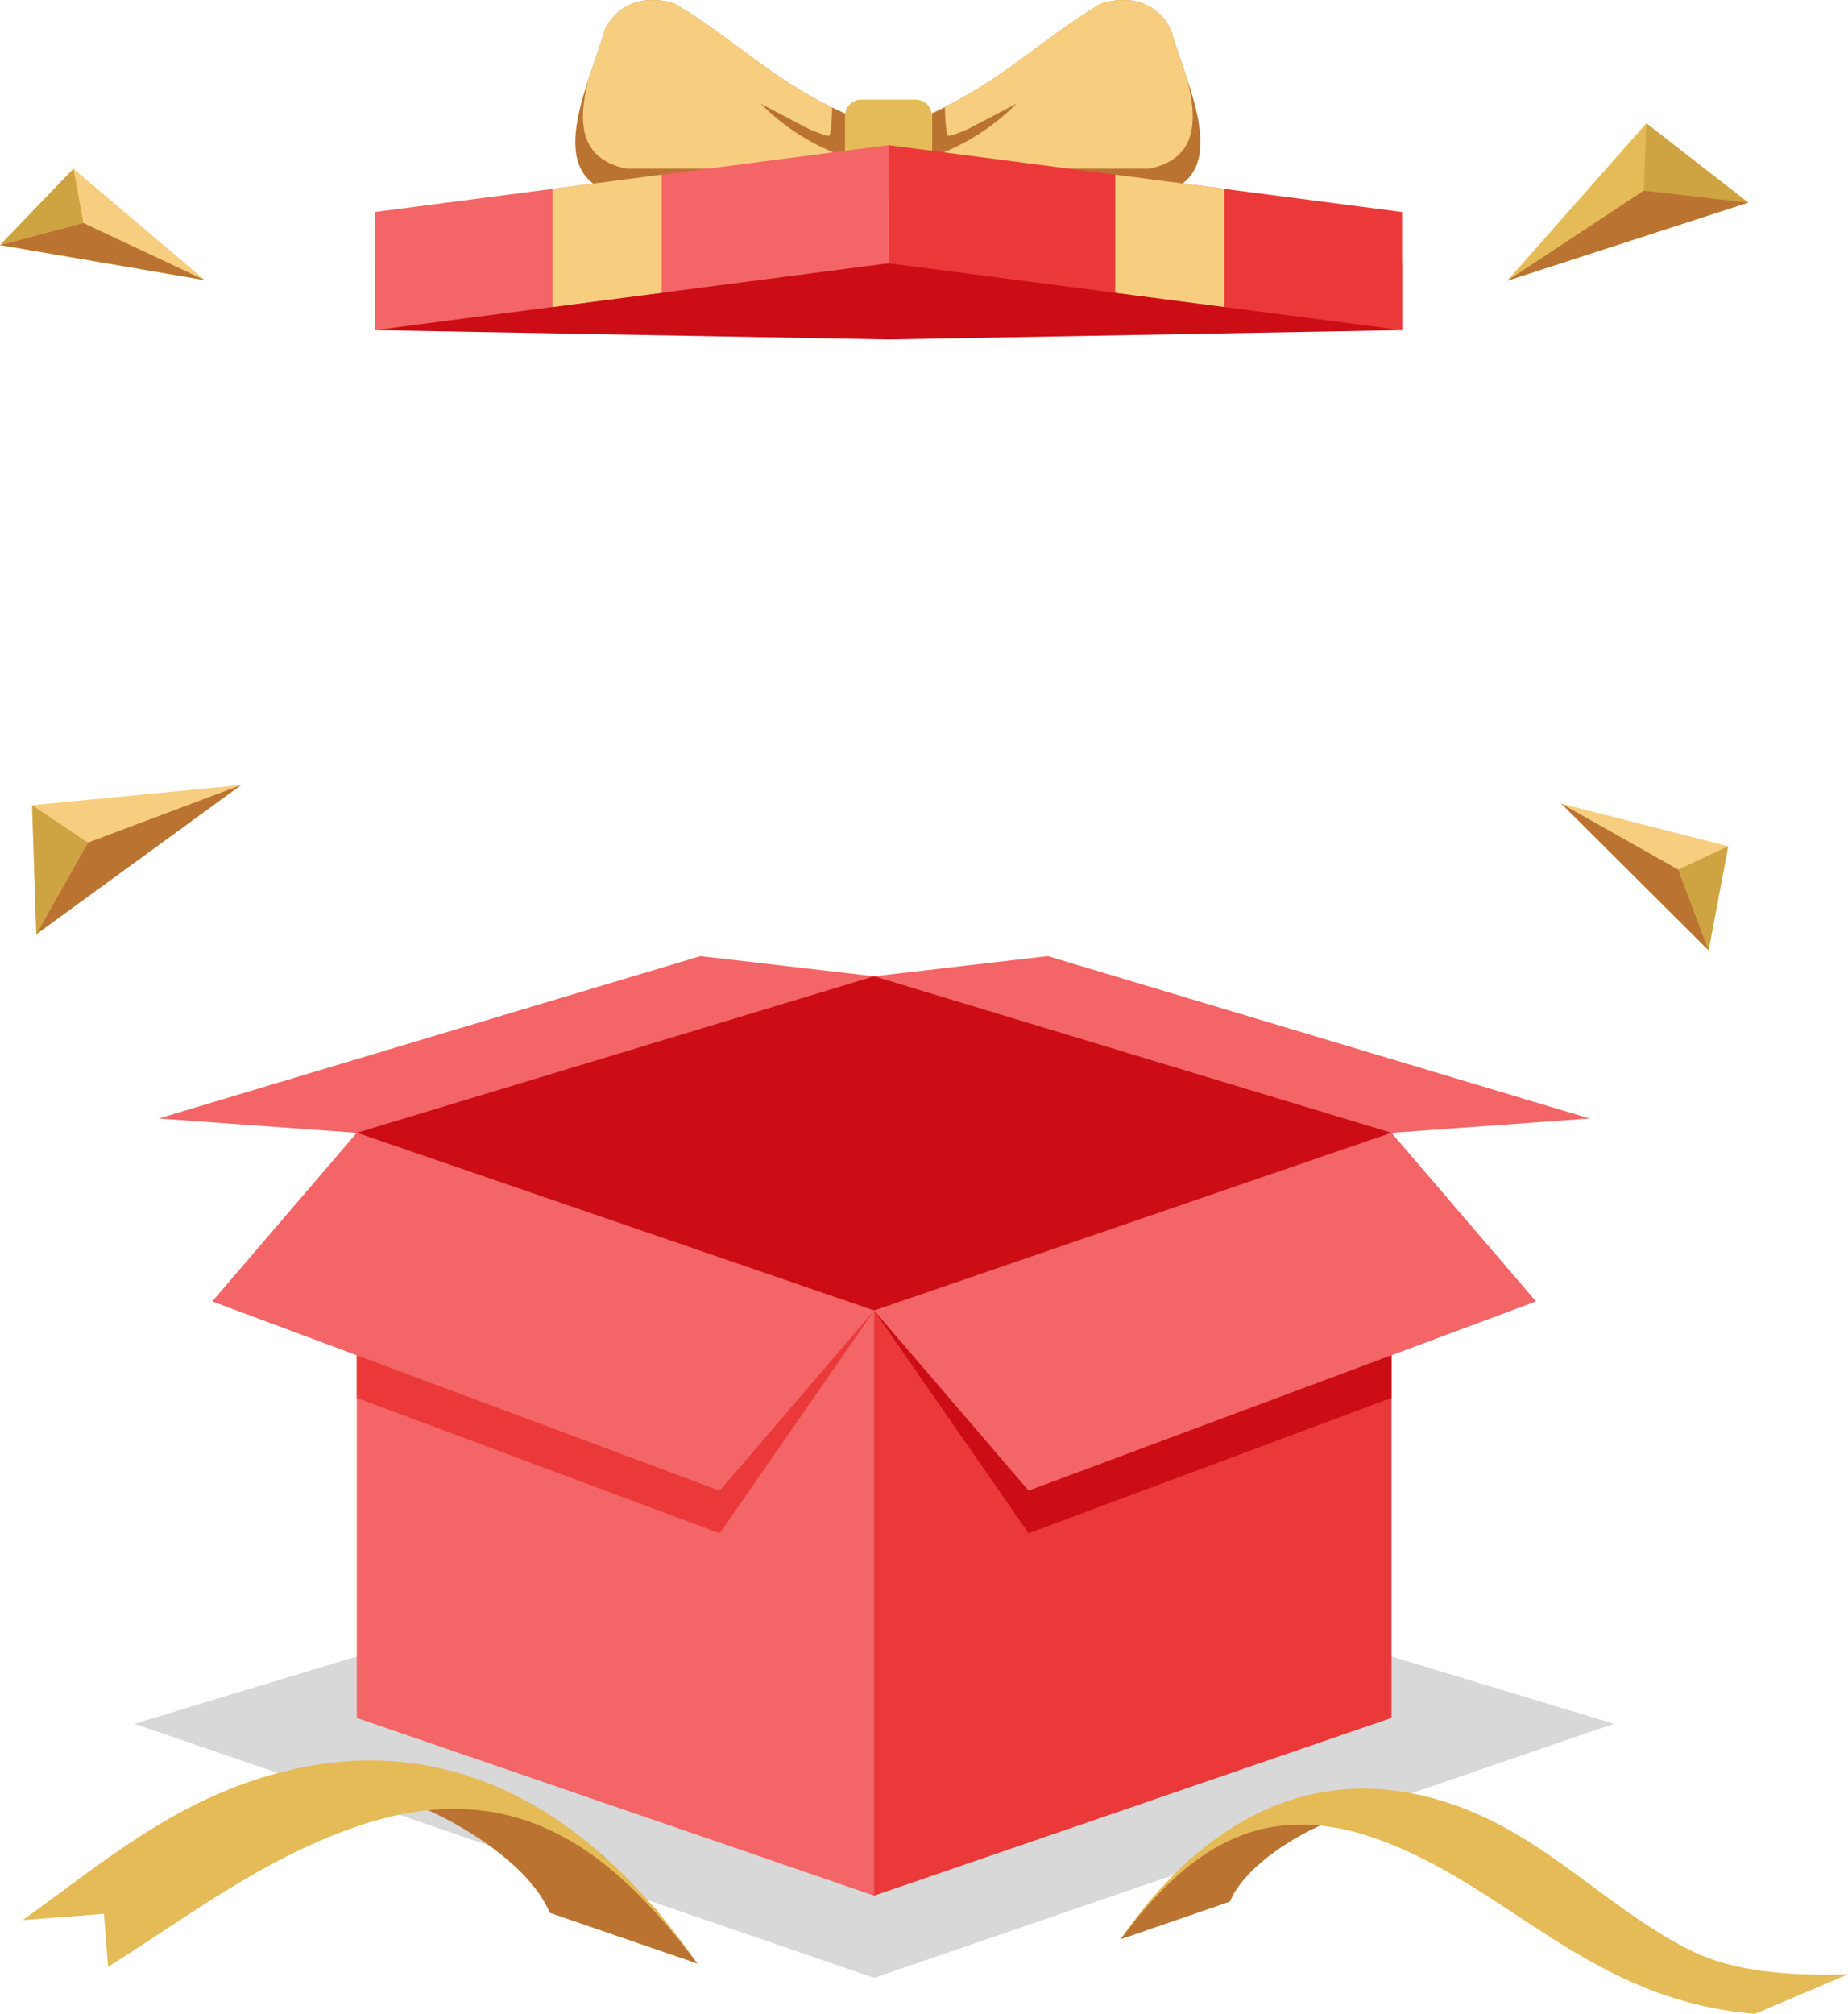 <svg xmlns="http://www.w3.org/2000/svg" viewBox="0 0 347.11 378.19"><defs><style>.cls-1{isolation:isolate;}.cls-2{fill:#d8d8d8;mix-blend-mode:multiply;}.cls-2,.cls-3,.cls-4,.cls-5,.cls-6,.cls-7,.cls-8,.cls-9{fill-rule:evenodd;}.cls-3{fill:#f36566;}.cls-4{fill:#eb3939;}.cls-5{fill:#cc0d16;}.cls-6{fill:#ba7331;}.cls-7{fill:#f7ce7f;}.cls-8{fill:#e5bb57;}.cls-9{fill:#cea341;}</style></defs><g class="cls-1"><g id="OBJECTS"><polygon class="cls-2" points="303.13 323.71 164.19 281.68 25.24 323.71 164.19 371.43 303.13 323.71"/><polygon class="cls-3" points="164.19 183.34 196.8 179.55 298.57 210.04 261.36 212.73 205.41 204.63 164.19 183.34"/><polygon class="cls-3" points="67.01 212.73 164.19 246.11 183.28 302.44 164.19 355.99 67.01 322.61 67.01 212.73"/><polygon class="cls-4" points="261.36 212.73 164.19 246.11 164.19 355.99 261.36 322.61 261.36 212.73"/><polygon class="cls-3" points="67.01 212.73 39.87 244.39 135.19 279.94 164.19 246.11 67.01 212.73"/><polygon class="cls-4" points="67.01 262.51 135.19 287.94 164.19 246.11 135.19 279.94 67.01 254.51 67.01 262.51"/><polygon class="cls-3" points="261.36 212.73 288.5 244.39 193.19 279.94 164.19 246.11 261.36 212.73"/><polygon class="cls-5" points="261.36 262.51 193.19 287.94 164.19 246.11 193.19 279.94 261.36 254.51 261.36 262.51"/><polygon class="cls-3" points="164.19 183.34 131.57 179.55 29.8 210.04 67.01 212.73 122.97 204.63 164.19 183.34"/><polygon class="cls-5" points="261.36 212.73 164.19 183.34 67.01 212.73 164.19 246.11 261.36 212.73"/><path class="cls-6" d="M245.31,95.13c-14.41-6.44-20.9-13.95-32.72-21-5.83-1.92-11.1.17-13.28,5.14-2.61,9.71-12.23,27.67,2.78,30.63h43.07Z" transform="translate(-85.81 -73.42)"/><path class="cls-7" d="M245.31,95.13c-14.41-6.44-20.9-13.95-32.72-21-5.83-1.92-11.1.17-13.28,5.14-.68,2.55-1.85,5.67-2.93,8.93-2,7.7-2,15.09,7.15,16.9h41.68Z" transform="translate(-85.81 -73.42)"/><path class="cls-6" d="M259.84,95.13c14.4-6.44,20.9-13.95,32.72-21,5.83-1.92,11.1.17,13.28,5.14,2.61,9.71,12.23,27.67-2.78,30.63H260Z" transform="translate(-85.81 -73.42)"/><path class="cls-7" d="M259.84,95.13c14.4-6.44,20.9-13.95,32.72-21,5.83-1.92,11.1.17,13.28,5.14.68,2.55,1.85,5.67,2.93,8.93,2,7.7,2,15.09-7.15,16.9H259.94Z" transform="translate(-85.81 -73.42)"/><path class="cls-8" d="M244.54,109.89h16.31a0,0,0,0,0,0,0V95.13a3.06,3.06,0,0,0-3.05-3H247.58a3.06,3.06,0,0,0-3.05,3v14.75a0,0,0,0,0,0,0" transform="translate(-85.81 -73.42)"/><path class="cls-6" d="M242.12,93.62s-.11,5.17-.61,5.3-3.75-1.27-3.75-1.27l-9.07-4.76A41.72,41.72,0,0,0,242.27,102l.44,4.12,1.82,2.16,0-13.53Z" transform="translate(-85.81 -73.42)"/><path class="cls-6" d="M263.29,93.62s.11,5.17.62,5.3,3.74-1.27,3.74-1.27l9.08-4.76A41.94,41.94,0,0,1,263.15,102l-.45,4.12-1.81,2.16,0-13.53Z" transform="translate(-85.81 -73.42)"/><polygon class="cls-5" points="70.41 61.99 166.88 63.74 263.35 61.99 263.35 49.44 166.88 49.44 70.41 49.44 70.41 61.99"/><polygon class="cls-3" points="70.41 39.81 166.88 27.26 166.88 49.44 70.41 61.99 70.41 39.81"/><polygon class="cls-7" points="103.79 35.47 124.3 32.8 124.3 54.98 103.79 57.65 103.79 35.47"/><polygon class="cls-4" points="263.35 39.81 166.88 27.26 166.88 49.44 263.35 61.99 263.35 39.81"/><polygon class="cls-7" points="229.97 35.47 209.47 32.8 209.47 54.98 229.97 57.65 229.97 35.47"/><polygon class="cls-7" points="6.03 151.21 6.82 175.44 45.27 147.43 6.03 151.21"/><polygon class="cls-9" points="6.03 151.21 16.52 158.24 6.82 175.44 6.03 151.21"/><polygon class="cls-6" points="6.82 175.44 16.52 158.24 45.27 147.43 6.82 175.44"/><polygon class="cls-8" points="309.23 23.17 328.37 38.04 283.12 52.71 309.23 23.17"/><polygon class="cls-9" points="309.23 23.17 308.76 35.79 328.37 38.04 309.23 23.17"/><polygon class="cls-6" points="328.37 38.04 308.76 35.79 283.12 52.71 328.37 38.04"/><polygon class="cls-7" points="324.61 158.92 320.93 178.47 293.26 150.92 324.61 158.92"/><polygon class="cls-9" points="324.61 158.92 315.22 163.3 320.93 178.47 324.61 158.92"/><polygon class="cls-6" points="320.93 178.47 315.22 163.3 293.26 150.92 320.93 178.47"/><polygon class="cls-7" points="13.8 31.69 0 46.02 38.48 52.61 13.8 31.69"/><polygon class="cls-9" points="13.8 31.69 15.67 41.88 0 46.02 13.8 31.69"/><polygon class="cls-6" points="0 46.02 15.67 41.88 38.48 52.61 0 46.02"/><path class="cls-6" d="M296.24,437.61l20.57-7.07c2.59-6.14,10.83-11.53,16.94-14.29v-2.8l-16.09,2.91-3.19,3.85-4.92,2.18L302,430.15Z" transform="translate(-85.81 -73.42)"/><path class="cls-8" d="M296.24,437.61c11.55-15.23,25.12-27,48-18.92C369.37,427.57,384,449,415.45,451.6l17.47-7.42c-11.06.29-21.53-.4-29.92-4.66-17.47-8.89-29.32-24.37-50.74-29.06-22.59-4.94-41.52,6.3-56,27.15" transform="translate(-85.81 -73.42)"/><path class="cls-6" d="M216.83,442.17l-27.74-9.53c-3.49-8.28-14.61-15.55-22.84-19.27l0-3.78,21.72,3.92,4.29,5.2,6.64,2.94,10.24,10.46Z" transform="translate(-85.81 -73.42)"/><path class="cls-8" d="M216.83,442.17c-15.58-20.53-33.87-36.41-64.72-25.51-17.41,6.15-31.09,16.76-46,26.11l-.77-9.95L90.09,434c15.53-11.11,29.84-23.74,51.19-28.41,30.47-6.67,56,8.49,75.55,36.61" transform="translate(-85.81 -73.42)"/></g></g></svg>